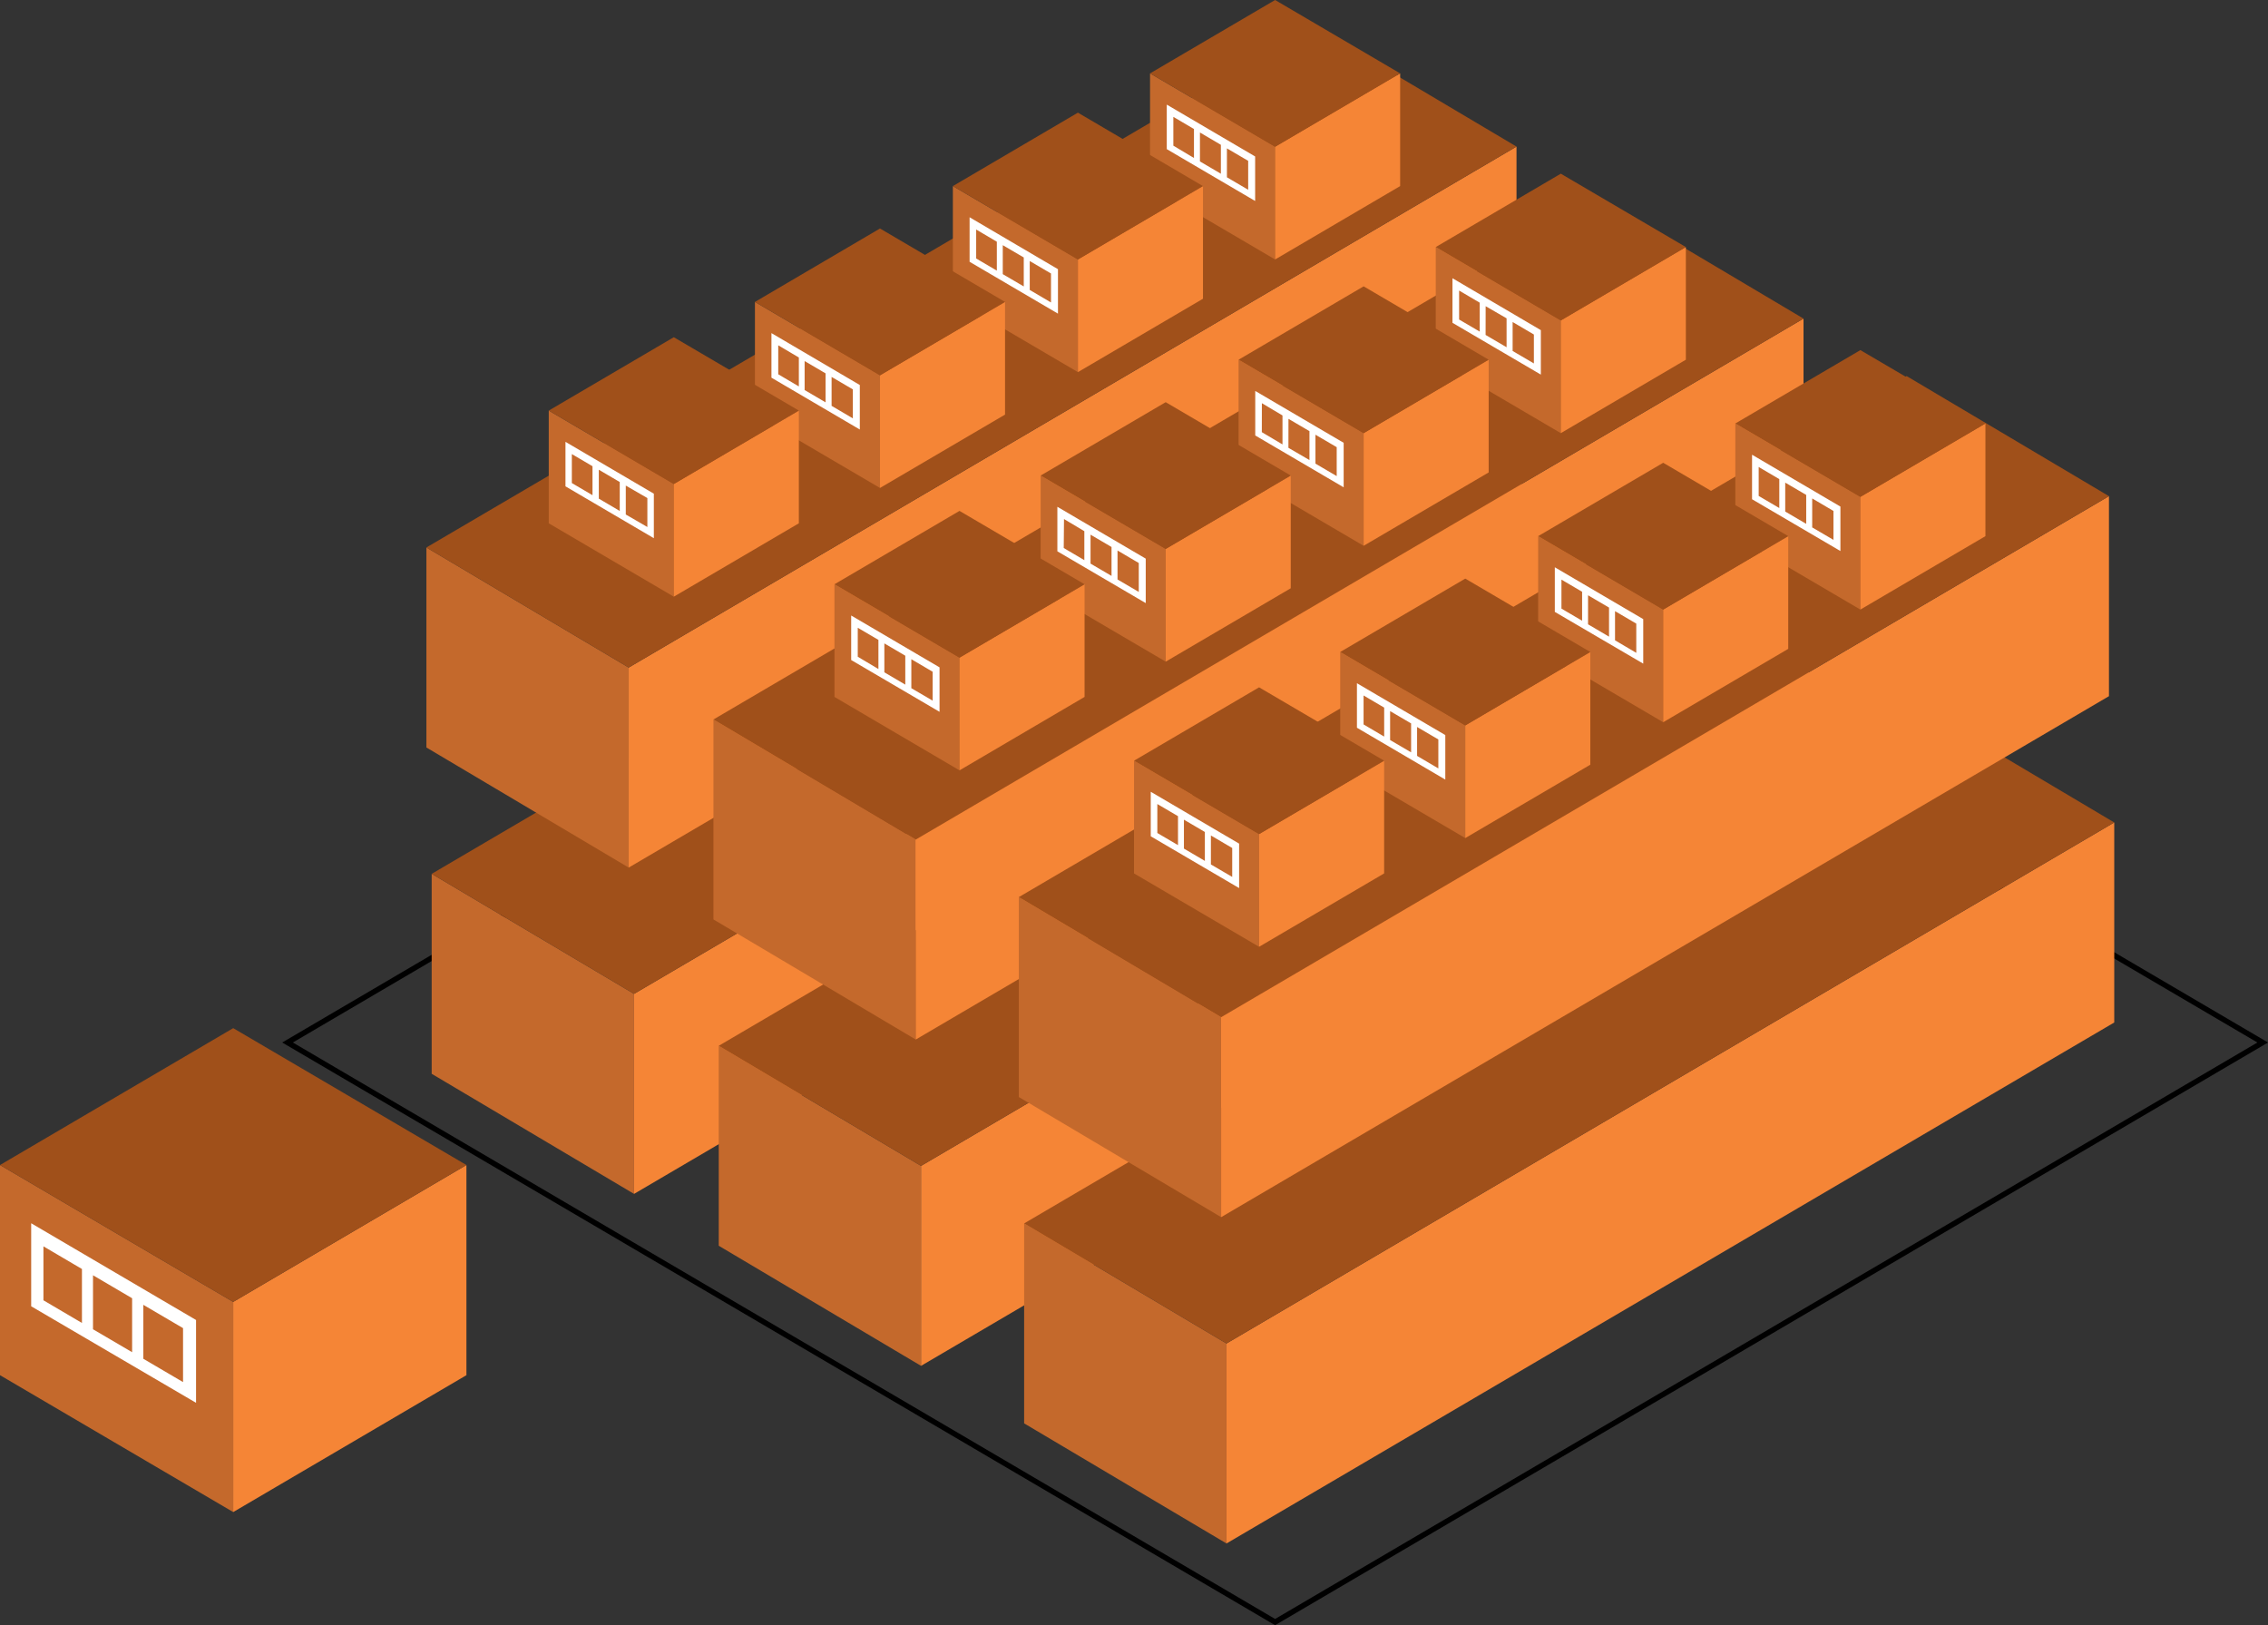 <svg xmlns="http://www.w3.org/2000/svg" viewBox="0 0 420.41 301.22"><rect x="0" y="0" width="420.41" height="301.22" fill="#333333" stroke="none"/><defs><style>.a{fill:none;stroke:#000;stroke-miterlimit:10;}.b{fill:#c4692c;}.c{fill:#f58536;}.d{fill:#a0501a;}.e{fill:#fff;}</style></defs><title>Asset 114</title><polygon class="a" points="236.36 85.8 53.3 193.22 236.36 300.64 419.43 193.22 236.36 85.8"/><polygon class="b" points="43.23 280.25 0 254.88 0 215.93 43.23 241.3 43.23 280.25"/><polygon class="c" points="43.23 280.25 86.46 254.88 86.46 215.93 43.23 241.3 43.23 280.25"/><polygon class="d" points="43.23 190.56 0 215.93 43.23 241.3 86.46 215.93 43.23 190.56"/><path class="e" d="M5.78,242.11,36.34,260V244.65L5.78,226.72Zm20.79-.27,7.36,4.32v10l-7.36-4.32Zm-9.33-5.48,7.25,4.26v10l-7.25-4.25ZM8.05,231l7.14,4.2v10L8.05,241Z"/><polygon class="b" points="117.53 221.28 80.02 199.02 80.02 161.96 117.53 184.21 117.53 221.28"/><polygon class="c" points="117.53 221.28 282.09 124.71 282.09 87.65 117.53 184.21 117.53 221.28"/><polygon class="d" points="244.59 65.39 80.02 161.96 117.53 184.21 282.09 87.65 244.59 65.39"/><polygon class="b" points="170.73 253.15 133.23 230.89 133.23 193.83 170.73 216.09 170.73 253.15"/><polygon class="c" points="170.73 253.15 335.3 156.59 335.3 119.53 170.73 216.09 170.73 253.15"/><polygon class="d" points="297.79 97.27 133.23 193.83 170.73 216.09 335.3 119.53 297.79 97.27"/><polygon class="b" points="227.35 286.07 189.84 263.81 189.84 226.75 227.35 249.01 227.35 286.07"/><polygon class="c" points="227.35 286.07 391.91 189.51 391.91 152.44 227.35 249.01 227.35 286.07"/><polygon class="d" points="354.41 130.18 189.84 226.75 227.35 249.01 391.91 152.44 354.41 130.18"/><polygon class="b" points="116.54 160.8 79.04 138.54 79.04 101.47 116.54 123.73 116.54 160.8"/><polygon class="c" points="116.54 160.8 281.11 64.23 281.11 27.17 116.54 123.73 116.54 160.8"/><polygon class="d" points="243.6 4.91 79.04 101.47 116.54 123.73 281.11 27.17 243.6 4.91"/><polygon class="b" points="169.75 192.67 132.25 170.41 132.25 133.35 169.75 155.61 169.75 192.67"/><polygon class="c" points="169.75 192.67 334.31 96.11 334.31 59.05 169.75 155.61 169.75 192.67"/><polygon class="d" points="296.81 36.79 132.25 133.35 169.75 155.61 334.31 59.05 296.81 36.79"/><polygon class="b" points="226.36 225.59 188.86 203.33 188.86 166.27 226.36 188.53 226.36 225.59"/><polygon class="c" points="226.36 225.59 390.93 129.03 390.93 91.96 226.36 188.53 226.36 225.59"/><polygon class="d" points="353.42 69.7 188.86 166.27 226.36 188.53 390.93 91.96 353.42 69.7"/><polygon class="b" points="236.36 48.09 213.18 34.49 213.18 13.6 236.36 27.2 236.36 48.09"/><polygon class="c" points="236.36 48.09 259.54 34.49 259.54 13.6 236.36 27.2 236.36 48.09"/><polygon class="d" points="236.36 0 213.18 13.6 236.36 27.2 259.54 13.6 236.36 0"/><path class="e" d="M216.28,27.64l16.38,9.61V29l-16.38-9.61Zm11.15-.14,3.94,2.31v5.36l-3.94-2.31Zm-5-2.94,3.88,2.28V32.2l-3.88-2.28Zm-4.93-2.9,3.82,2.25v5.37L217.5,27Z"/><polygon class="b" points="199.81 68.97 176.63 55.37 176.63 34.49 199.81 48.09 199.81 68.97"/><polygon class="c" points="199.81 68.97 222.99 55.37 222.99 34.49 199.81 48.09 199.81 68.97"/><polygon class="d" points="199.81 20.88 176.63 34.49 199.81 48.09 222.99 34.49 199.81 20.88"/><path class="e" d="M179.73,48.52l16.38,9.61V49.89l-16.38-9.62Zm11.15-.14,3.94,2.31v5.37l-3.94-2.32Zm-5-2.94,3.89,2.28v5.37l-3.89-2.28Zm-4.93-2.9,3.83,2.26v5.36l-3.83-2.25Z"/><polygon class="b" points="163.12 90.44 139.94 76.84 139.94 55.96 163.12 69.56 163.12 90.44"/><polygon class="c" points="163.12 90.44 186.3 76.84 186.3 55.96 163.12 69.56 163.12 90.44"/><polygon class="d" points="163.12 42.35 139.94 55.96 163.12 69.56 186.3 55.96 163.12 42.35"/><path class="e" d="M143,70l16.38,9.61V71.36L143,61.74Zm11.15-.14,3.94,2.31v5.37l-3.94-2.32Zm-5-2.94,3.88,2.28v5.37l-3.88-2.28ZM144.26,64l3.82,2.26v5.36l-3.82-2.25Z"/><polygon class="b" points="124.9 110.59 101.72 96.99 101.72 76.1 124.9 89.71 124.9 110.59"/><polygon class="c" points="124.9 110.59 148.08 96.99 148.08 76.1 124.9 89.71 124.9 110.59"/><polygon class="d" points="124.9 62.5 101.72 76.1 124.9 89.71 148.08 76.1 124.9 62.5"/><path class="e" d="M104.82,90.14l16.38,9.61V91.5l-16.38-9.61ZM116,90l4,2.31v5.37l-4-2.32Zm-5-2.94,3.88,2.28V94.7L111,92.42ZM106,84.16l3.83,2.25v5.37L106,89.53Z"/><polygon class="b" points="289.32 80.28 266.14 66.67 266.14 45.79 289.32 59.39 289.32 80.28"/><polygon class="c" points="289.32 80.28 312.5 66.67 312.5 45.79 289.32 59.39 289.32 80.28"/><polygon class="d" points="289.32 32.19 266.14 45.79 289.32 59.39 312.5 45.79 289.32 32.19"/><path class="e" d="M269.24,59.83l16.38,9.6V61.19l-16.38-9.62Zm11.15-.15L284.33,62v5.36l-3.94-2.31Zm-5-2.93L279.27,59v5.36l-3.89-2.28Zm-4.92-2.9,3.82,2.25v5.36l-3.82-2.24Z"/><polygon class="b" points="252.77 101.16 229.59 87.56 229.59 66.67 252.77 80.28 252.77 101.16"/><polygon class="c" points="252.77 101.16 275.95 87.56 275.95 66.67 252.77 80.28 252.77 101.16"/><polygon class="d" points="252.77 53.07 229.59 66.67 252.77 80.28 275.95 66.67 252.77 53.07"/><path class="e" d="M232.68,80.71l16.39,9.61V82.07l-16.39-9.61Zm11.16-.14,3.94,2.31v5.36l-3.94-2.31Zm-5-2.94,3.89,2.28v5.36L238.83,83Zm-4.93-2.9L237.73,77v5.37L233.9,80.1Z"/><polygon class="b" points="216.08 122.63 192.9 109.03 192.9 88.14 216.08 101.74 216.08 122.63"/><polygon class="c" points="216.08 122.63 239.26 109.03 239.26 88.14 216.08 101.74 216.08 122.63"/><polygon class="d" points="216.08 74.54 192.9 88.14 216.08 101.74 239.26 88.14 216.08 74.54"/><path class="e" d="M196,102.18l16.38,9.6v-8.24L196,93.93Zm11.15-.15,3.94,2.32v5.36l-3.94-2.31Zm-5-2.93,3.89,2.28v5.36l-3.89-2.28Zm-4.92-2.9L201,98.45v5.37l-3.82-2.25Z"/><polygon class="b" points="177.86 142.78 154.68 129.17 154.68 108.29 177.86 121.89 177.86 142.78"/><polygon class="c" points="177.86 142.78 201.04 129.17 201.04 108.29 177.86 121.89 177.86 142.78"/><polygon class="d" points="177.86 94.69 154.68 108.29 177.86 121.89 201.04 108.29 177.86 94.69"/><path class="e" d="M157.78,122.33l16.38,9.6v-8.24l-16.38-9.61Zm11.15-.15,3.95,2.32v5.36l-3.95-2.31Zm-5-2.93,3.88,2.28v5.36l-3.88-2.28Zm-4.93-2.9,3.83,2.25V124L159,121.72Z"/><polygon class="b" points="344.85 112.98 321.67 99.37 321.67 78.49 344.85 92.09 344.85 112.98"/><polygon class="c" points="344.85 112.98 368.03 99.37 368.03 78.49 344.85 92.09 344.85 112.98"/><polygon class="d" points="344.85 64.89 321.67 78.49 344.85 92.09 368.03 78.49 344.85 64.89"/><path class="e" d="M324.77,92.53l16.38,9.6V93.89l-16.38-9.61Zm11.15-.15,3.94,2.32v5.36l-3.94-2.31Zm-5-2.93,3.89,2.28v5.36l-3.89-2.28ZM326,86.55l3.82,2.25v5.36L326,91.92Z"/><polygon class="b" points="308.3 133.86 285.12 120.26 285.12 99.37 308.3 112.98 308.3 133.86"/><polygon class="c" points="308.3 133.86 331.48 120.26 331.48 99.37 308.3 112.98 308.3 133.86"/><polygon class="d" points="308.3 85.77 285.12 99.37 308.3 112.98 331.48 99.37 308.3 85.77"/><path class="e" d="M288.21,113.41,304.6,123v-8.25l-16.39-9.61Zm11.16-.14,3.94,2.31V121l-3.94-2.32Zm-5-2.94,3.89,2.28V118l-3.89-2.29Zm-4.93-2.9,3.83,2.25v5.37l-3.83-2.25Z"/><polygon class="b" points="271.61 155.33 248.43 141.73 248.43 120.84 271.61 134.45 271.61 155.33"/><polygon class="c" points="271.61 155.33 294.79 141.73 294.79 120.84 271.61 134.45 271.61 155.33"/><polygon class="d" points="271.61 107.24 248.43 120.84 271.61 134.45 294.79 120.84 271.61 107.24"/><path class="e" d="M251.53,134.88l16.38,9.61v-8.25l-16.38-9.61Zm11.15-.14,3.94,2.31v5.37l-3.94-2.32Zm-5-2.94,3.89,2.28v5.36l-3.89-2.28Zm-4.92-2.9,3.82,2.25v5.37l-3.82-2.25Z"/><polygon class="b" points="233.39 175.48 210.21 161.88 210.21 140.99 233.39 154.59 233.39 175.48"/><polygon class="c" points="233.39 175.48 256.57 161.88 256.57 140.99 233.39 154.59 233.39 175.48"/><polygon class="d" points="233.39 127.39 210.21 140.99 233.39 154.59 256.57 140.99 233.39 127.39"/><path class="e" d="M213.31,155l16.38,9.6v-8.24l-16.38-9.61Zm11.15-.15,3.95,2.32v5.36l-3.95-2.31Zm-5-2.93,3.88,2.28v5.36l-3.88-2.28Zm-4.93-2.9,3.83,2.25v5.37l-3.83-2.25Z"/></svg>